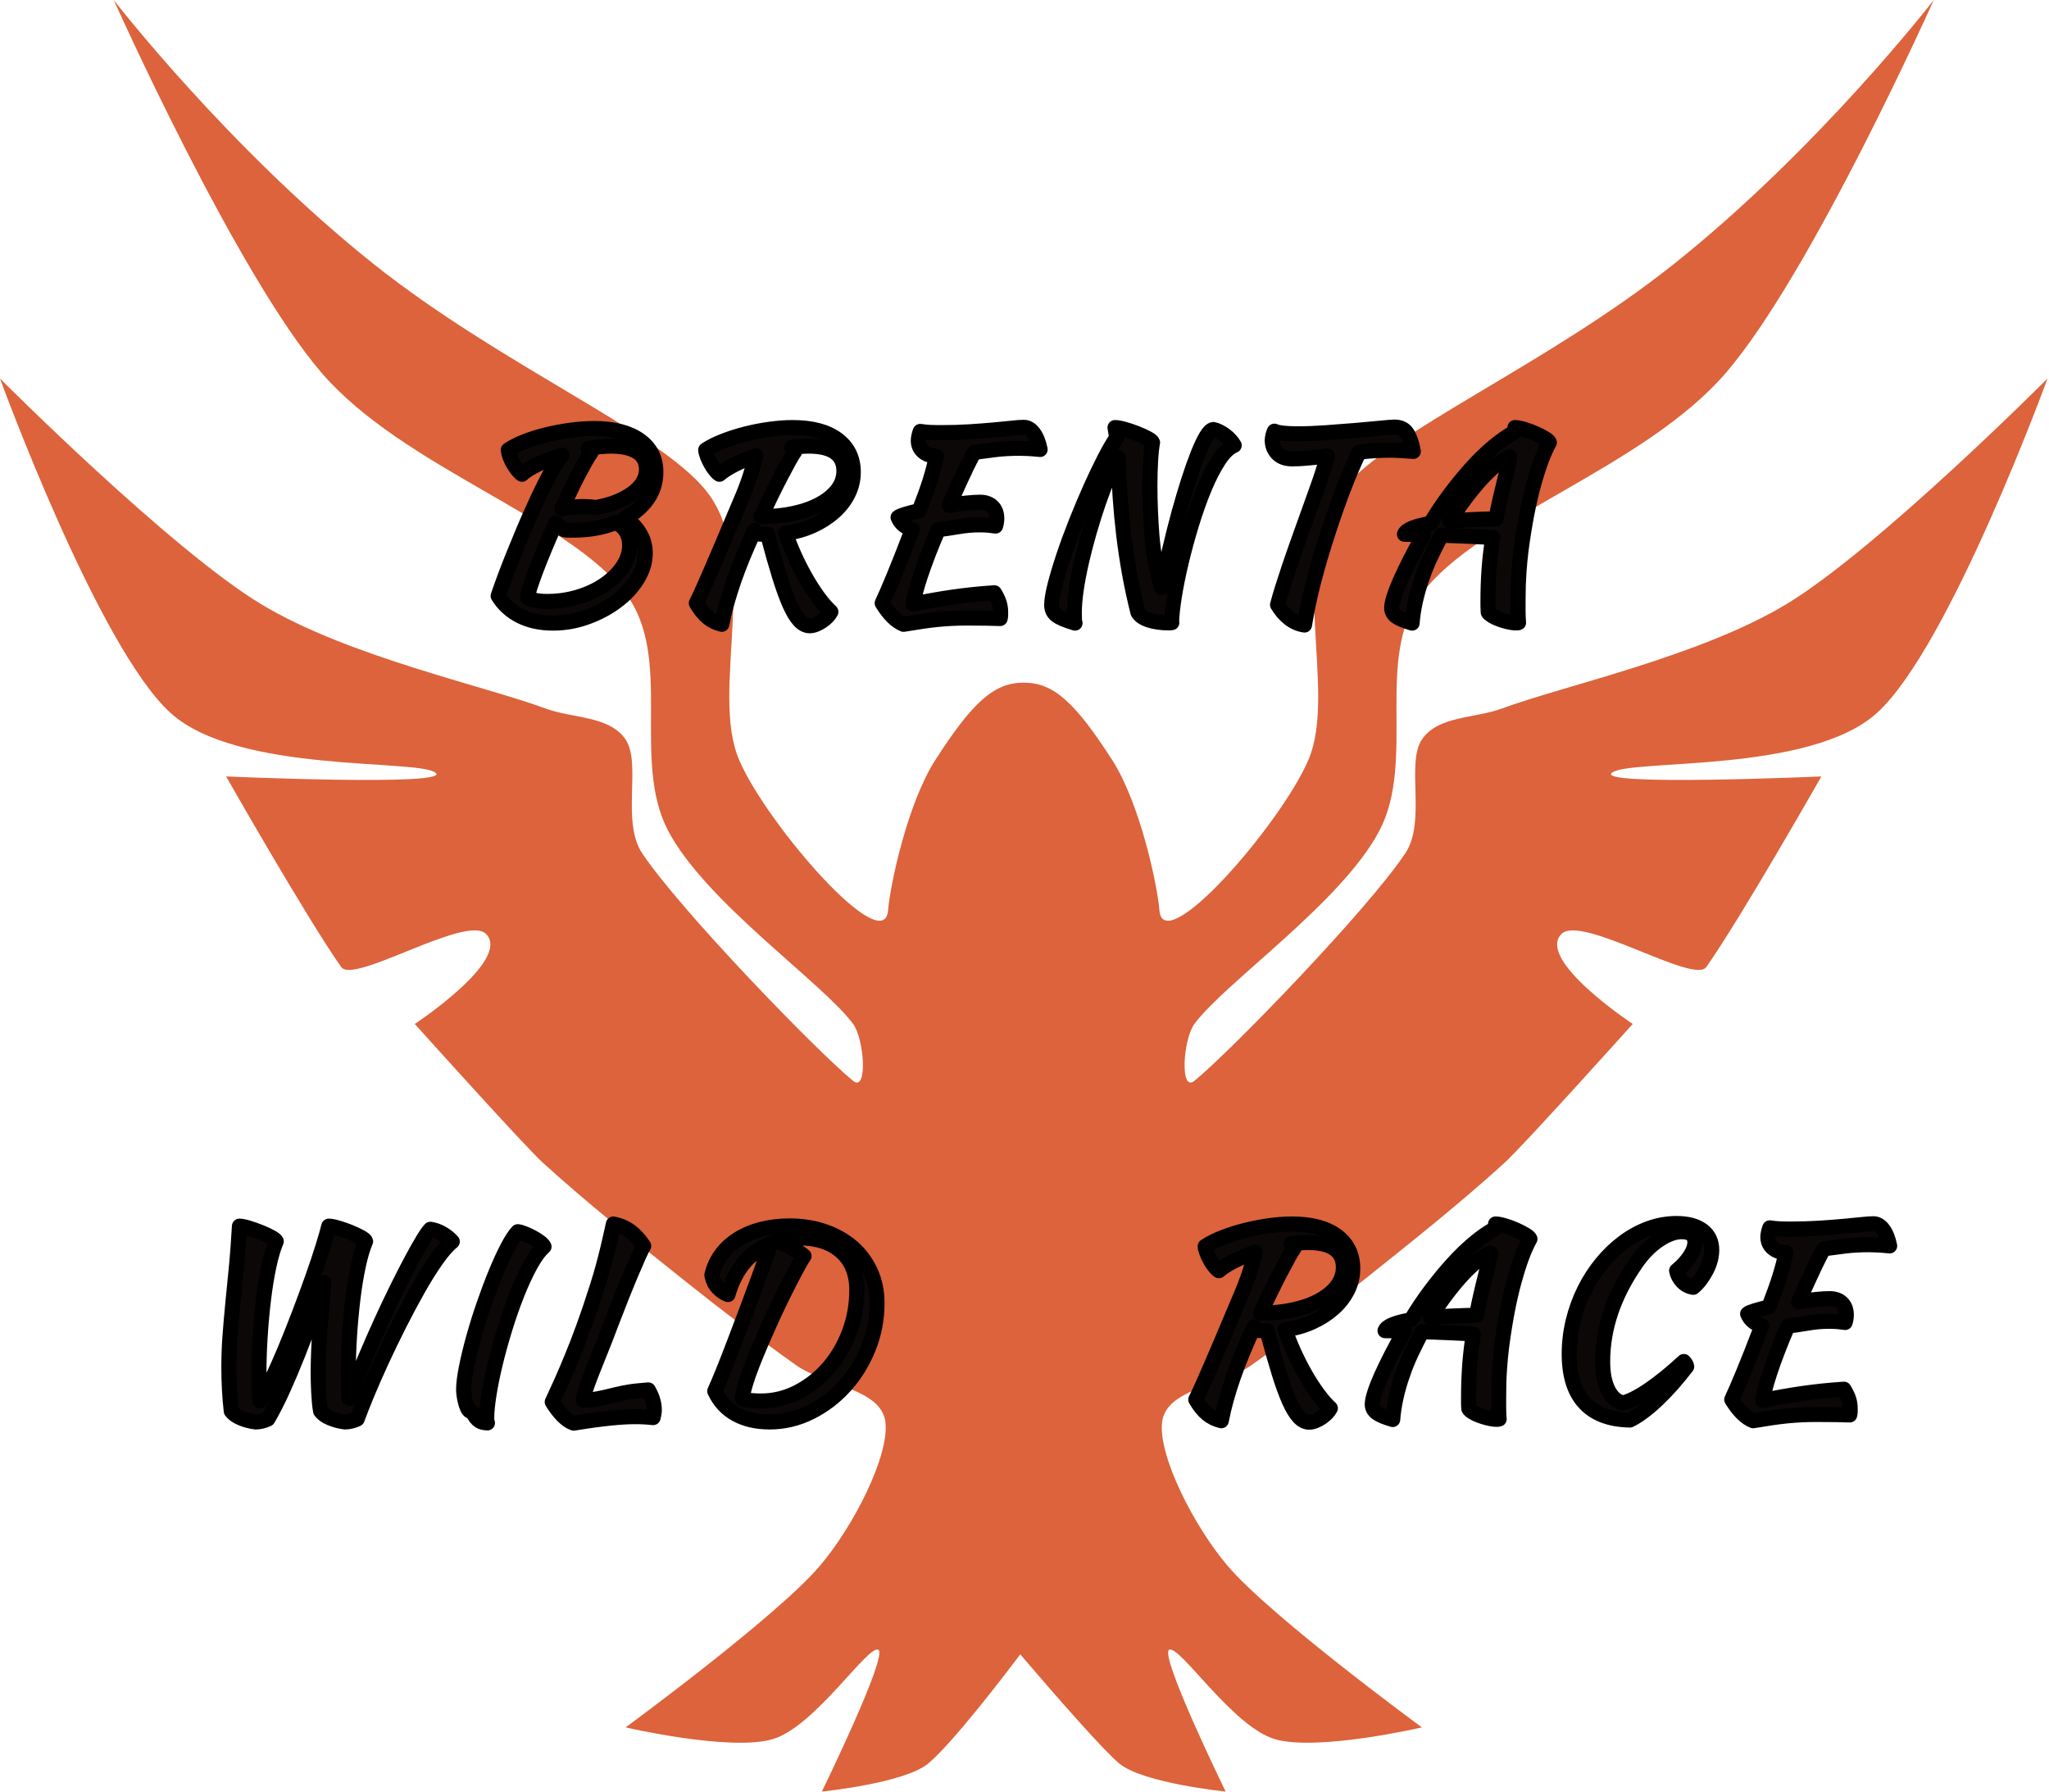 <?xml version="1.0" encoding="UTF-8" standalone="no"?><!DOCTYPE svg PUBLIC "-//W3C//DTD SVG 1.1//EN" "http://www.w3.org/Graphics/SVG/1.1/DTD/svg11.dtd"><svg width="100%" height="100%" viewBox="0 0 851 744" version="1.1" xmlns="http://www.w3.org/2000/svg" xmlns:xlink="http://www.w3.org/1999/xlink" xml:space="preserve" xmlns:serif="http://www.serif.com/" style="fill-rule:evenodd;clip-rule:evenodd;stroke-linejoin:round;stroke-miterlimit:2;"><g transform="matrix(1,0,0,1,-2267.72,-389.92)"><g transform="matrix(1,0,0,1,1086.61,-11.655)"><path d="M1606.3,685.039C1618.53,685.039 1627.4,692.882 1642.98,717.08C1654.69,735.284 1661.83,769.344 1662.64,779.528C1664.26,799.873 1712.76,744.162 1724.41,717.378C1737.07,688.27 1714.59,634.066 1738.61,604.878C1758.78,580.358 1823.6,553.166 1876.27,511.238C1936.65,463.166 1984.25,401.575 1984.25,401.575C1984.25,401.575 1933.33,515.346 1897.9,556.42C1863.94,595.787 1795.65,616.312 1771.65,648.017C1751.5,674.654 1769.55,717.119 1753.94,746.652C1738.19,776.444 1689.96,809.481 1677.16,826.772C1672.48,833.101 1671.04,855.346 1677.16,850.394C1691.77,838.583 1749.01,779.528 1764.76,755.906C1773.59,742.664 1764.96,718.683 1771.65,708.661C1778.26,698.774 1793.77,699.919 1804.91,695.779C1830.16,686.403 1887.2,674.123 1923.11,652.404C1960.88,629.565 2031.5,558.747 2031.5,558.747C2031.5,558.747 1990.77,670.372 1960.63,697.646C1932.77,722.856 1858.54,716.618 1850.67,722.391C1842.79,728.164 1937.57,723.986 1937.57,723.986C1937.57,723.986 1904.12,782.806 1889.76,803.15C1884.61,810.455 1837.79,781.124 1829.62,789.394C1818.96,800.186 1859.22,826.772 1859.22,826.772C1859.22,826.772 1814.01,877.087 1806.08,884.329C1787.49,901.316 1765.58,918.641 1748.03,932.67C1732.59,945.012 1714.83,958.595 1700.79,968.504C1688.82,976.945 1665.38,978.239 1663.75,992.126C1662.12,1006.01 1676.83,1035.17 1691.01,1051.82C1709,1072.95 1771.65,1118.86 1771.65,1118.86C1771.65,1118.86 1727.83,1129.04 1710.35,1123.67C1692.86,1118.29 1671.12,1084.67 1666.73,1086.61C1662.34,1088.56 1690.15,1145.51 1690.15,1145.51C1690.15,1145.51 1655.86,1142.06 1645.98,1133.86C1639.31,1128.33 1620.24,1106.52 1604.85,1088.54C1598.99,1096.32 1576.83,1125.38 1566.62,1133.86C1556.74,1142.06 1522.45,1145.51 1522.45,1145.51C1522.45,1145.51 1550.26,1088.56 1545.87,1086.61C1541.47,1084.67 1519.74,1118.29 1502.25,1123.67C1484.77,1129.04 1440.94,1118.86 1440.94,1118.86C1440.94,1118.86 1503.6,1072.95 1521.59,1051.82C1535.77,1035.17 1550.48,1006.01 1548.85,992.126C1547.22,978.239 1523.78,976.945 1511.81,968.504C1497.76,958.595 1480.01,945.012 1464.57,932.67C1447.02,918.641 1425.11,901.316 1406.52,884.329C1398.59,877.087 1353.38,826.772 1353.38,826.772C1353.38,826.772 1393.64,800.186 1382.98,789.394C1374.81,781.124 1327.99,810.455 1322.84,803.15C1308.48,782.806 1275.03,723.986 1275.03,723.986C1275.03,723.986 1369.81,728.164 1361.93,722.391C1354.06,716.618 1279.83,722.856 1251.97,697.646C1221.83,670.372 1181.1,558.747 1181.1,558.747C1181.1,558.747 1251.72,629.565 1289.49,652.404C1325.4,674.123 1382.44,686.403 1407.69,695.779C1418.83,699.919 1434.34,698.774 1440.94,708.661C1447.64,718.683 1439.01,742.664 1447.84,755.906C1463.58,779.528 1520.83,838.583 1535.43,850.394C1541.56,855.346 1540.12,833.101 1535.43,826.772C1522.64,809.481 1474.41,776.444 1458.66,746.652C1443.05,717.119 1461.1,674.654 1440.94,648.017C1416.95,616.312 1348.66,595.787 1314.7,556.42C1279.27,515.346 1228.35,401.575 1228.35,401.575C1228.35,401.575 1275.95,463.166 1336.33,511.238C1389,553.166 1453.82,580.358 1473.99,604.878C1498.01,634.066 1475.53,688.27 1488.19,717.378C1499.84,744.162 1548.34,799.873 1549.96,779.528C1550.77,769.344 1557.9,735.284 1569.62,717.08C1585.2,692.882 1594.07,685.039 1606.3,685.039Z" style="fill:rgb(220,99,59);"/></g><g transform="matrix(1,0,0,1,969.07,-11.655)"><path d="M1571.04,597.617C1571.04,601.751 1569.91,605.434 1567.64,608.667C1565.38,611.901 1562.28,614.584 1558.34,616.717C1560.88,618.451 1562.89,620.567 1564.39,623.067C1565.89,625.567 1566.64,628.317 1566.64,631.317C1566.64,634.917 1565.56,638.467 1563.39,641.967C1561.23,645.467 1558.34,648.567 1554.74,651.267C1551.14,653.967 1547.04,656.151 1542.44,657.817C1537.84,659.484 1533.14,660.317 1528.34,660.317C1523.14,660.317 1518.59,659.334 1514.69,657.367C1510.79,655.401 1507.74,652.617 1505.54,649.017C1506.21,647.017 1507.09,644.534 1508.19,641.567C1509.29,638.601 1510.51,635.467 1511.84,632.167C1513.18,628.867 1514.53,625.584 1515.89,622.317C1517.26,619.051 1518.54,616.117 1519.74,613.517C1522.28,607.851 1524.54,603.151 1526.54,599.417C1528.54,595.684 1530.38,592.717 1532.04,590.517C1528.38,591.651 1525.04,592.934 1522.04,594.367C1519.04,595.801 1516.84,597.184 1515.44,598.517C1514.84,598.117 1514.23,597.517 1513.59,596.717C1512.96,595.917 1512.36,595.034 1511.79,594.067C1511.23,593.101 1510.76,592.117 1510.39,591.117C1510.03,590.117 1509.81,589.217 1509.74,588.417C1511.48,587.217 1513.73,586.067 1516.49,584.967C1519.26,583.867 1522.28,582.917 1525.54,582.117C1528.81,581.317 1532.16,580.684 1535.59,580.217C1539.03,579.751 1542.31,579.517 1545.44,579.517C1553.44,579.517 1559.71,581.117 1564.24,584.317C1568.78,587.517 1571.04,591.951 1571.04,597.617ZM1532.94,621.517C1531.68,620.917 1530.51,620.017 1529.44,618.817C1527.91,622.217 1526.46,625.551 1525.09,628.817C1523.73,632.084 1522.51,635.117 1521.44,637.917C1520.38,640.717 1519.51,643.151 1518.84,645.217C1518.18,647.284 1517.81,648.784 1517.74,649.717C1518.68,650.251 1519.79,650.651 1521.09,650.917C1522.39,651.184 1524.01,651.317 1525.94,651.317C1530.48,651.317 1534.81,650.684 1538.94,649.417C1543.08,648.151 1546.71,646.434 1549.84,644.267C1552.98,642.101 1555.48,639.617 1557.34,636.817C1559.21,634.017 1560.14,631.084 1560.14,628.017C1560.14,623.617 1558.24,620.451 1554.44,618.517C1549.24,620.651 1543.38,621.717 1536.84,621.717L1534.69,621.717C1534.19,621.717 1533.61,621.651 1532.94,621.517ZM1552.34,586.817C1550.94,586.817 1549.46,586.901 1547.89,587.067C1546.33,587.234 1544.68,587.484 1542.94,587.817C1543.21,588.084 1543.43,588.367 1543.59,588.667C1543.76,588.967 1543.91,589.284 1544.04,589.617C1543.44,590.417 1542.71,591.584 1541.84,593.117C1540.98,594.651 1540.01,596.434 1538.94,598.467C1537.88,600.501 1536.76,602.751 1535.59,605.217C1534.43,607.684 1533.24,610.217 1532.04,612.817C1533.18,612.551 1534.56,612.334 1536.19,612.167C1537.83,612.001 1539.44,611.917 1541.04,611.917C1541.91,611.917 1542.76,611.951 1543.59,612.017C1544.43,612.084 1545.24,612.184 1546.04,612.317C1549.24,611.784 1552.13,611.001 1554.69,609.967C1557.26,608.934 1559.48,607.734 1561.34,606.367C1563.21,605.001 1564.64,603.484 1565.64,601.817C1566.64,600.151 1567.14,598.384 1567.14,596.517C1567.14,593.317 1565.88,590.901 1563.34,589.267C1560.81,587.634 1557.14,586.817 1552.34,586.817ZM1653.04,597.617C1653.04,600.817 1652.33,603.834 1650.89,606.667C1649.46,609.501 1647.48,612.034 1644.94,614.267C1642.41,616.501 1639.44,618.384 1636.04,619.917C1632.64,621.451 1628.94,622.484 1624.94,623.017C1625.94,626.017 1627.16,629.101 1628.59,632.267C1630.03,635.434 1631.58,638.484 1633.24,641.417C1634.91,644.351 1636.64,647.051 1638.44,649.517C1640.24,651.984 1642.01,654.017 1643.74,655.617C1643.41,656.284 1642.93,656.951 1642.29,657.617C1641.66,658.284 1640.93,658.901 1640.09,659.467C1639.26,660.034 1638.39,660.501 1637.49,660.867C1636.59,661.234 1635.74,661.417 1634.94,661.417C1633.48,661.417 1632.08,660.717 1630.74,659.317C1629.41,657.917 1628.06,655.701 1626.69,652.667C1625.33,649.634 1623.89,645.701 1622.39,640.867C1620.89,636.034 1619.24,630.217 1617.44,623.417L1615.24,623.417C1614.51,623.417 1613.94,623.351 1613.54,623.217C1613.08,622.951 1612.58,622.484 1612.04,621.817C1610.24,625.684 1608.64,629.317 1607.24,632.717C1605.84,636.117 1604.59,639.401 1603.49,642.567C1602.39,645.734 1601.43,648.801 1600.59,651.767C1599.76,654.734 1599.04,657.751 1598.44,660.817C1596.18,660.284 1594.21,659.317 1592.54,657.917C1590.88,656.517 1589.31,654.551 1587.84,652.017C1588.11,651.417 1588.39,650.834 1588.69,650.267C1588.99,649.701 1589.38,648.901 1589.84,647.867C1590.31,646.834 1590.89,645.517 1591.59,643.917L1594.39,637.517C1595.56,634.851 1596.96,631.584 1598.59,627.717C1600.23,623.851 1602.21,619.151 1604.54,613.617C1605.61,611.151 1606.53,608.984 1607.29,607.117C1608.06,605.251 1608.74,603.467 1609.34,601.767C1609.94,600.067 1610.49,598.367 1610.99,596.667C1611.49,594.967 1612.01,593.017 1612.54,590.817C1609.48,591.884 1606.63,593.067 1603.99,594.367C1601.36,595.667 1599.18,597.051 1597.44,598.517C1596.84,598.117 1596.23,597.517 1595.59,596.717C1594.96,595.917 1594.38,595.034 1593.84,594.067C1593.31,593.101 1592.84,592.117 1592.44,591.117C1592.04,590.117 1591.81,589.217 1591.74,588.417C1593.74,587.084 1596.19,585.851 1599.09,584.717C1601.99,583.584 1605.08,582.601 1608.34,581.767C1611.61,580.934 1614.94,580.284 1618.34,579.817C1621.74,579.351 1624.91,579.117 1627.84,579.117C1635.84,579.117 1642.04,580.767 1646.44,584.067C1650.84,587.367 1653.04,591.884 1653.04,597.617ZM1628.64,589.217C1628.18,589.817 1627.44,591.017 1626.44,592.817C1625.44,594.617 1624.29,596.767 1622.99,599.267C1621.69,601.767 1620.33,604.484 1618.89,607.417C1617.46,610.351 1616.08,613.251 1614.74,616.117C1619.74,616.117 1624.34,615.651 1628.54,614.717C1632.74,613.784 1636.38,612.467 1639.44,610.767C1642.51,609.067 1644.89,607.067 1646.59,604.767C1648.29,602.467 1649.14,599.917 1649.14,597.117C1649.14,593.784 1647.94,591.234 1645.54,589.467C1643.14,587.701 1639.44,586.817 1634.44,586.817C1633.31,586.817 1632.18,586.867 1631.04,586.967C1629.91,587.067 1628.71,587.184 1627.44,587.317L1628.64,589.217ZM1705.64,610.117C1707.84,610.117 1709.56,610.717 1710.79,611.917C1712.03,613.117 1712.64,614.784 1712.64,616.917C1712.64,617.451 1712.59,618.001 1712.49,618.567C1712.39,619.134 1712.28,619.617 1712.14,620.017C1711.28,619.884 1710.31,619.767 1709.24,619.667C1708.18,619.567 1706.91,619.517 1705.44,619.517C1702.58,619.517 1699.68,619.767 1696.74,620.267C1693.81,620.767 1691.01,621.184 1688.34,621.517C1686.81,625.051 1685.41,628.467 1684.14,631.767C1682.88,635.067 1681.79,638.084 1680.89,640.817C1679.99,643.551 1679.29,645.917 1678.79,647.917C1678.29,649.917 1678.01,651.417 1677.94,652.417C1683.34,651.284 1688.79,650.317 1694.29,649.517C1699.79,648.717 1705.58,648.117 1711.64,647.717C1712.38,648.851 1712.99,650.084 1713.49,651.417C1713.99,652.751 1714.24,654.184 1714.24,655.717L1714.24,657.017C1714.24,657.484 1714.18,657.951 1714.04,658.417C1712.18,658.351 1710.21,658.301 1708.14,658.267C1706.08,658.234 1703.38,658.217 1700.04,658.217C1697.84,658.217 1695.76,658.267 1693.79,658.367C1691.83,658.467 1689.84,658.617 1687.84,658.817C1685.84,659.017 1683.73,659.284 1681.49,659.617C1679.26,659.951 1676.74,660.351 1673.94,660.817C1670.88,659.617 1667.91,656.684 1665.04,652.017C1666.18,649.617 1667.76,645.967 1669.79,641.067C1671.83,636.167 1674.41,629.617 1677.54,621.417C1674.54,620.484 1672.58,618.817 1671.64,616.417C1671.98,616.084 1672.94,615.667 1674.54,615.167C1676.14,614.667 1678.11,614.151 1680.44,613.617C1681.44,611.017 1682.29,608.751 1682.99,606.817C1683.69,604.884 1684.31,603.067 1684.84,601.367C1685.38,599.667 1685.86,598.001 1686.29,596.367C1686.73,594.734 1687.14,592.951 1687.54,591.017C1685.21,590.884 1683.38,590.234 1682.04,589.067C1680.71,587.901 1680.04,586.384 1680.04,584.517C1680.04,583.984 1680.13,583.351 1680.29,582.617C1680.46,581.884 1680.64,581.251 1680.84,580.717C1682.18,580.917 1683.46,581.051 1684.69,581.117C1685.93,581.184 1687.54,581.217 1689.54,581.217C1693.74,581.217 1697.68,581.101 1701.34,580.867C1705.01,580.634 1708.33,580.384 1711.29,580.117C1714.26,579.851 1716.81,579.601 1718.94,579.367C1721.08,579.134 1722.71,579.017 1723.84,579.017C1725.38,579.017 1726.74,579.817 1727.94,581.417C1729.14,583.017 1730.04,585.284 1730.64,588.217C1728.58,588.017 1726.89,587.884 1725.59,587.817C1724.29,587.751 1723.14,587.717 1722.14,587.717C1718.48,587.717 1715.13,587.901 1712.09,588.267C1709.06,588.634 1706.14,589.017 1703.34,589.417C1702.94,590.017 1702.49,590.784 1701.99,591.717C1701.49,592.651 1700.84,593.951 1700.04,595.617C1699.24,597.284 1698.26,599.384 1697.09,601.917C1695.93,604.451 1694.51,607.617 1692.84,611.417C1695.38,611.017 1697.76,610.701 1699.99,610.467C1702.23,610.234 1704.11,610.117 1705.64,610.117ZM1745.14,660.317C1741.34,659.184 1738.78,658.101 1737.44,657.067C1736.11,656.034 1735.44,654.617 1735.44,652.817C1735.44,650.817 1735.91,648.001 1736.84,644.367C1737.78,640.734 1738.99,636.684 1740.49,632.217C1741.99,627.751 1743.71,623.084 1745.64,618.217C1747.58,613.351 1749.54,608.684 1751.54,604.217C1753.54,599.751 1755.49,595.667 1757.39,591.967C1759.29,588.267 1760.98,585.384 1762.44,583.317L1761.74,579.117C1762.68,579.117 1763.98,579.351 1765.64,579.817C1767.31,580.284 1768.99,580.851 1770.69,581.517C1772.39,582.184 1773.89,582.867 1775.19,583.567C1776.49,584.267 1777.21,584.851 1777.34,585.317C1777.01,586.917 1776.74,589.334 1776.54,592.567C1776.34,595.801 1776.24,599.251 1776.24,602.917C1776.24,610.184 1776.53,617.301 1777.09,624.267C1777.66,631.234 1778.98,638.317 1781.04,645.517C1782.11,640.184 1783.26,634.867 1784.49,629.567C1785.73,624.267 1787.01,619.201 1788.34,614.367C1789.68,609.534 1791.01,605.051 1792.34,600.917C1793.68,596.784 1794.96,593.167 1796.19,590.067C1797.43,586.967 1798.58,584.534 1799.64,582.767C1800.71,581.001 1801.68,580.051 1802.54,579.917C1803.28,580.051 1804.08,580.334 1804.94,580.767C1805.81,581.201 1806.64,581.717 1807.44,582.317C1808.24,582.917 1808.98,583.584 1809.64,584.317C1810.31,585.051 1810.84,585.784 1811.24,586.517C1809.11,587.384 1806.99,589.417 1804.89,592.617C1802.79,595.817 1800.79,599.701 1798.89,604.267C1796.99,608.834 1795.23,613.784 1793.59,619.117C1791.96,624.451 1790.53,629.701 1789.29,634.867C1788.06,640.034 1787.09,644.817 1786.39,649.217C1785.69,653.617 1785.31,657.151 1785.24,659.817C1785.24,659.951 1785.28,660.051 1785.34,660.117C1785.14,660.184 1784.93,660.217 1784.69,660.217L1784.04,660.217C1780.98,660.217 1778.26,659.834 1775.89,659.067C1773.53,658.301 1771.98,657.217 1771.24,655.817C1769.84,650.217 1768.68,644.817 1767.74,639.617C1766.81,634.417 1766.03,629.217 1765.39,624.017C1764.76,618.817 1764.26,613.567 1763.89,608.267C1763.53,602.967 1763.24,597.417 1763.04,591.617C1761.78,593.617 1760.44,596.234 1759.04,599.467C1757.64,602.701 1756.28,606.251 1754.94,610.117C1753.61,613.984 1752.33,618.051 1751.09,622.317C1749.86,626.584 1748.78,630.751 1747.84,634.817C1746.91,638.884 1746.18,642.734 1745.64,646.367C1745.11,650.001 1744.84,653.151 1744.84,655.817C1744.84,657.217 1744.86,658.217 1744.89,658.817C1744.93,659.417 1745.01,659.917 1745.14,660.317ZM1835.34,592.117C1832.68,592.117 1830.63,591.367 1829.19,589.867C1827.76,588.367 1827.04,586.551 1827.04,584.417C1827.04,583.884 1827.13,583.251 1827.29,582.517C1827.46,581.784 1827.68,581.151 1827.94,580.617C1828.81,581.017 1830.09,581.301 1831.79,581.467C1833.49,581.634 1835.48,581.717 1837.74,581.717C1841.14,581.717 1844.99,581.567 1849.29,581.267C1853.59,580.967 1857.71,580.651 1861.64,580.317C1865.58,579.984 1869.04,579.667 1872.04,579.367C1875.04,579.067 1876.98,578.917 1877.84,578.917C1880.31,578.917 1882.09,579.834 1883.19,581.667C1884.29,583.501 1885.11,585.951 1885.64,589.017C1883.91,588.884 1882.19,588.767 1880.49,588.667C1878.79,588.567 1877.34,588.517 1876.14,588.517C1874.01,588.517 1871.86,588.584 1869.69,588.717C1867.53,588.851 1865.34,589.051 1863.14,589.317C1862.21,591.251 1861.18,593.534 1860.04,596.167C1858.91,598.801 1857.79,601.551 1856.69,604.417C1855.59,607.284 1854.54,610.134 1853.54,612.967C1852.54,615.801 1851.68,618.351 1850.94,620.617C1849.48,625.017 1848.19,629.084 1847.09,632.817C1845.99,636.551 1845.03,640.034 1844.19,643.267C1843.36,646.501 1842.64,649.584 1842.04,652.517C1841.44,655.451 1840.91,658.317 1840.44,661.117C1835.98,660.451 1832.24,657.651 1829.24,652.717C1829.78,650.651 1830.43,648.401 1831.19,645.967C1831.96,643.534 1832.86,640.767 1833.89,637.667C1834.93,634.567 1836.14,631.051 1837.54,627.117C1838.94,623.184 1840.54,618.717 1842.34,613.717C1843.01,611.851 1843.71,609.901 1844.44,607.867C1845.18,605.834 1845.89,603.817 1846.59,601.817C1847.29,599.817 1847.93,597.884 1848.49,596.017C1849.06,594.151 1849.54,592.451 1849.94,590.917C1847.14,591.251 1844.49,591.534 1841.99,591.767C1839.49,592.001 1837.28,592.117 1835.34,592.117ZM1885.14,660.317C1881.94,659.384 1879.73,658.451 1878.49,657.517C1877.26,656.584 1876.64,655.417 1876.64,654.017C1876.64,652.951 1876.94,651.451 1877.54,649.517C1878.14,647.584 1879.03,645.301 1880.19,642.667C1881.36,640.034 1882.76,637.117 1884.39,633.917C1886.03,630.717 1887.88,627.284 1889.94,623.617C1888.21,623.551 1886.66,623.501 1885.29,623.467C1883.93,623.434 1882.81,623.417 1881.94,623.417C1882.34,622.417 1883.48,621.551 1885.34,620.817C1887.21,620.084 1889.68,619.451 1892.74,618.917C1895.34,614.584 1898.13,610.451 1901.09,606.517C1904.06,602.584 1907.04,598.967 1910.04,595.667C1913.04,592.367 1916.04,589.467 1919.04,586.967C1922.04,584.467 1924.91,582.484 1927.64,581.017C1927.71,580.551 1927.76,580.151 1927.79,579.817C1927.83,579.484 1927.84,579.251 1927.84,579.117C1928.78,579.117 1930.03,579.351 1931.59,579.817C1933.16,580.284 1934.69,580.851 1936.19,581.517C1937.69,582.184 1939.03,582.867 1940.19,583.567C1941.36,584.267 1942.01,584.851 1942.14,585.317C1939.94,589.184 1937.78,594.967 1935.64,602.667C1933.51,610.367 1931.74,619.584 1930.34,630.317C1930.01,632.984 1929.73,636.017 1929.49,639.417C1929.26,642.817 1929.14,646.617 1929.14,650.817L1929.14,655.317C1929.14,656.851 1929.21,658.451 1929.34,660.117C1929.21,660.184 1929.08,660.217 1928.94,660.217L1928.14,660.217C1927.21,660.217 1926.13,660.067 1924.89,659.767C1923.66,659.467 1922.46,659.101 1921.29,658.667C1920.13,658.234 1919.13,657.751 1918.29,657.217C1917.46,656.684 1916.94,656.217 1916.74,655.817C1916.68,654.951 1916.64,654.101 1916.64,653.267L1916.64,650.617C1916.64,646.484 1916.79,642.284 1917.09,638.017C1917.39,633.751 1917.91,629.351 1918.64,624.817C1917.71,624.751 1916.48,624.667 1914.94,624.567C1913.41,624.467 1911.69,624.384 1909.79,624.317C1907.89,624.251 1905.86,624.167 1903.69,624.067C1901.53,623.967 1899.41,623.884 1897.34,623.817C1895.74,626.817 1894.24,629.801 1892.84,632.767C1891.44,635.734 1890.24,638.717 1889.24,641.717C1888.11,644.917 1887.19,648.117 1886.49,651.317C1885.79,654.517 1885.34,657.517 1885.14,660.317ZM1923.74,600.217C1924.01,599.284 1924.33,598.001 1924.69,596.367C1925.06,594.734 1925.41,593.017 1925.74,591.217C1924.08,591.817 1922.23,592.917 1920.19,594.517C1918.16,596.117 1916.06,598.101 1913.89,600.467C1911.73,602.834 1909.53,605.501 1907.29,608.467C1905.06,611.434 1902.91,614.584 1900.84,617.917C1906.44,617.451 1912.81,617.151 1919.94,617.017C1920.48,614.217 1921.06,611.434 1921.69,608.667C1922.33,605.901 1923.01,603.084 1923.74,600.217Z" style="fill:rgb(12,8,7);stroke:black;stroke-width:6.25px;"/></g><g transform="matrix(1,0,0,1,969.07,-11.655)"><path d="M1394.7,987.526C1394.37,984.793 1394.12,981.809 1393.95,978.576C1393.78,975.343 1393.7,972.326 1393.7,969.526C1393.7,965.059 1393.85,960.776 1394.15,956.676C1394.45,952.576 1394.82,948.276 1395.25,943.776C1395.68,939.276 1396.17,934.376 1396.7,929.076C1397.23,923.776 1397.7,917.659 1398.1,910.726C1398.97,910.726 1400.22,910.976 1401.85,911.476C1403.48,911.976 1405.13,912.559 1406.8,913.226C1408.47,913.893 1409.93,914.576 1411.2,915.276C1412.47,915.976 1413.2,916.559 1413.4,917.026C1412.27,919.626 1411.25,923.043 1410.35,927.276C1409.45,931.509 1408.7,936.126 1408.1,941.126C1407.5,946.126 1407.03,951.259 1406.7,956.526C1406.37,961.793 1406.2,966.726 1406.2,971.326C1406.2,973.459 1406.23,975.559 1406.3,977.626C1406.37,979.693 1406.47,981.593 1406.6,983.326C1408,981.259 1409.62,978.309 1411.45,974.476C1413.28,970.643 1415.18,966.359 1417.15,961.626C1419.12,956.893 1421.08,951.943 1423.05,946.776C1425.02,941.609 1426.83,936.676 1428.5,931.976C1430.17,927.276 1431.58,923.043 1432.75,919.276C1433.92,915.509 1434.73,912.659 1435.2,910.726C1436.07,910.726 1437.35,910.976 1439.05,911.476C1440.75,911.976 1442.42,912.559 1444.05,913.226C1445.68,913.893 1447.13,914.576 1448.4,915.276C1449.67,915.976 1450.37,916.559 1450.5,917.026C1449.37,919.626 1448.35,923.043 1447.45,927.276C1446.55,931.509 1445.8,936.126 1445.2,941.126C1444.6,946.126 1444.13,951.259 1443.8,956.526C1443.47,961.793 1443.3,966.726 1443.3,971.326C1443.3,973.259 1443.32,975.176 1443.35,977.076C1443.38,978.976 1443.47,980.693 1443.6,982.226C1445.73,976.693 1447.95,971.209 1450.25,965.776C1452.55,960.343 1454.83,955.143 1457.1,950.176C1459.37,945.209 1461.57,940.576 1463.7,936.276C1465.83,931.976 1467.8,928.143 1469.6,924.776C1471.4,921.409 1472.97,918.626 1474.3,916.426C1475.63,914.226 1476.67,912.759 1477.4,912.026C1478.93,912.226 1480.52,912.776 1482.15,913.676C1483.78,914.576 1485.23,915.726 1486.5,917.126C1484.57,918.659 1482.37,921.176 1479.9,924.676C1477.43,928.176 1474.9,932.226 1472.3,936.826C1469.7,941.426 1467.08,946.326 1464.45,951.526C1461.82,956.726 1459.37,961.793 1457.1,966.726C1454.83,971.659 1452.82,976.259 1451.05,980.526C1449.28,984.793 1447.93,988.226 1447,990.826C1445.27,991.626 1443.57,992.026 1441.9,992.026C1439.77,991.759 1437.75,991.226 1435.85,990.426C1433.95,989.626 1432.6,988.659 1431.8,987.526C1431.6,986.459 1431.43,985.209 1431.3,983.776C1431.17,982.343 1431.07,980.926 1431,979.526C1430.93,978.126 1430.88,976.776 1430.85,975.476C1430.82,974.176 1430.8,973.059 1430.8,972.126C1430.8,966.193 1431.03,960.143 1431.5,953.976C1431.97,947.809 1432.53,941.193 1433.2,934.126C1431.67,938.659 1429.97,943.526 1428.1,948.726C1426.23,953.926 1424.28,959.076 1422.25,964.176C1420.22,969.276 1418.15,974.143 1416.05,978.776C1413.95,983.409 1411.9,987.426 1409.9,990.826C1408.17,991.626 1406.47,992.026 1404.8,992.026C1402.67,991.759 1400.65,991.226 1398.75,990.426C1396.85,989.626 1395.5,988.659 1394.7,987.526ZM1491.2,978.726C1491.2,976.326 1491.58,973.209 1492.35,969.376C1493.12,965.543 1494.12,961.409 1495.35,956.976C1496.58,952.543 1498,948.009 1499.6,943.376C1501.2,938.743 1502.83,934.393 1504.5,930.326C1506.17,926.259 1507.8,922.693 1509.4,919.626C1511,916.559 1512.43,914.359 1513.7,913.026C1514.37,913.093 1515.25,913.343 1516.35,913.776C1517.45,914.209 1518.57,914.726 1519.7,915.326C1520.83,915.926 1521.87,916.576 1522.8,917.276C1523.73,917.976 1524.33,918.626 1524.6,919.226C1522.67,920.959 1520.75,923.576 1518.85,927.076C1516.95,930.576 1515.12,934.559 1513.35,939.026C1511.58,943.493 1509.93,948.209 1508.4,953.176C1506.87,958.143 1505.53,962.959 1504.4,967.626C1503.27,972.293 1502.38,976.626 1501.75,980.626C1501.12,984.626 1500.8,987.859 1500.8,990.326C1500.8,991.459 1500.9,992.159 1501.1,992.426C1499.63,992.359 1498.57,992.109 1497.9,991.676C1497.23,991.243 1496.72,990.776 1496.35,990.276C1495.98,989.776 1495.65,989.276 1495.35,988.776C1495.05,988.276 1494.6,987.893 1494,987.626C1493.53,987.426 1493.13,986.959 1492.8,986.226C1492.47,985.493 1492.18,984.676 1491.95,983.776C1491.72,982.876 1491.53,981.959 1491.4,981.026C1491.27,980.093 1491.2,979.326 1491.2,978.726ZM1567.9,978.726C1569.57,981.593 1570.4,984.359 1570.4,987.026C1570.4,987.626 1570.35,988.176 1570.25,988.676C1570.15,989.176 1570.03,989.693 1569.9,990.226C1568.77,990.093 1567.58,989.993 1566.35,989.926C1565.12,989.859 1563.83,989.826 1562.5,989.826C1560.9,989.826 1559.28,989.876 1557.65,989.976C1556.02,990.076 1554.2,990.226 1552.2,990.426C1550.2,990.626 1547.97,990.893 1545.5,991.226C1543.03,991.559 1540.17,991.993 1536.9,992.526C1535.37,991.993 1533.83,990.943 1532.3,989.376C1530.77,987.809 1529.33,985.926 1528,983.726C1528.67,982.259 1529.5,980.443 1530.5,978.276C1531.5,976.109 1532.67,973.476 1534,970.376C1535.33,967.276 1536.82,963.643 1538.45,959.476C1540.08,955.309 1541.83,950.493 1543.7,945.026C1544.9,941.426 1545.93,938.259 1546.8,935.526C1547.67,932.793 1548.45,930.143 1549.15,927.576C1549.85,925.009 1550.53,922.326 1551.2,919.526C1551.87,916.726 1552.6,913.493 1553.4,909.826C1556.07,910.359 1558.38,911.343 1560.35,912.776C1562.32,914.209 1564.2,916.259 1566,918.926C1565.47,919.793 1564.77,921.193 1563.9,923.126C1563.03,925.059 1562.02,927.409 1560.85,930.176C1559.68,932.943 1558.4,936.076 1557,939.576C1555.6,943.076 1554.13,946.826 1552.6,950.826C1551.13,954.759 1549.7,958.459 1548.3,961.926C1546.9,965.393 1545.65,968.526 1544.55,971.326C1543.45,974.126 1542.57,976.526 1541.9,978.526C1541.23,980.526 1540.9,982.026 1540.9,983.026C1541.97,982.959 1542.93,982.893 1543.8,982.826C1544.67,982.759 1545.57,982.643 1546.5,982.476C1547.43,982.309 1548.45,982.109 1549.55,981.876C1550.65,981.643 1551.97,981.326 1553.5,980.926C1554.83,980.593 1556.07,980.309 1557.2,980.076C1558.33,979.843 1559.45,979.643 1560.55,979.476C1561.65,979.309 1562.78,979.176 1563.95,979.076C1565.12,978.976 1566.43,978.859 1567.9,978.726ZM1595.5,979.226C1596.5,977.026 1597.7,974.193 1599.1,970.726C1600.5,967.259 1601.97,963.509 1603.5,959.476C1605.03,955.443 1606.6,951.309 1608.2,947.076C1609.8,942.843 1611.3,938.826 1612.7,935.026C1614.1,931.226 1615.32,927.826 1616.35,924.826C1617.38,921.826 1618.13,919.526 1618.6,917.926C1614.4,919.659 1610.8,922.293 1607.8,925.826C1604.8,929.359 1602.53,933.793 1601,939.126C1599.47,938.593 1598.07,937.643 1596.8,936.276C1595.53,934.909 1594.7,933.193 1594.3,931.126C1594.97,928.059 1596.22,925.259 1598.05,922.726C1599.88,920.193 1602.2,918.026 1605,916.226C1607.8,914.426 1611.03,913.043 1614.7,912.076C1618.37,911.109 1622.3,910.626 1626.5,910.626C1631.83,910.626 1636.73,911.409 1641.2,912.976C1645.67,914.543 1649.5,916.726 1652.7,919.526C1655.9,922.326 1658.4,925.693 1660.2,929.626C1662,933.559 1662.9,937.926 1662.9,942.726C1662.9,949.259 1661.7,955.493 1659.3,961.426C1656.9,967.359 1653.65,972.593 1649.55,977.126C1645.45,981.659 1640.7,985.276 1635.3,987.976C1629.9,990.676 1624.23,992.026 1618.3,992.026C1612.83,992.026 1608.15,990.943 1604.25,988.776C1600.35,986.609 1597.43,983.426 1595.5,979.226ZM1630.8,915.626C1627.47,915.626 1624.3,916.093 1621.3,917.026C1624.23,918.093 1626.67,919.209 1628.6,920.376C1630.53,921.543 1631.87,922.459 1632.6,923.126C1632.07,923.859 1631.28,925.159 1630.25,927.026C1629.22,928.893 1628.02,931.159 1626.65,933.826C1625.28,936.493 1623.83,939.409 1622.3,942.576C1620.77,945.743 1619.27,948.993 1617.8,952.326C1614,960.793 1611.25,967.459 1609.55,972.326C1607.85,977.193 1607,980.559 1607,982.426C1607.93,982.759 1609.07,982.993 1610.4,983.126C1611.73,983.259 1613.17,983.326 1614.7,983.326C1620.1,983.326 1625.22,982.076 1630.05,979.576C1634.88,977.076 1639.12,973.726 1642.75,969.526C1646.38,965.326 1649.25,960.443 1651.35,954.876C1653.45,949.309 1654.5,943.459 1654.5,937.326C1654.5,930.459 1652.37,925.126 1648.1,921.326C1643.83,917.526 1638.07,915.626 1630.8,915.626Z" style="fill:rgb(12,8,7);stroke:black;stroke-width:6.25px;"/></g><g transform="matrix(1,0,0,1,969.07,-11.655)"><path d="M1860.48,928.326C1860.48,931.526 1859.76,934.543 1858.33,937.376C1856.89,940.209 1854.91,942.743 1852.38,944.976C1849.84,947.209 1846.88,949.093 1843.48,950.626C1840.08,952.159 1836.38,953.193 1832.38,953.726C1833.38,956.726 1834.59,959.809 1836.03,962.976C1837.46,966.143 1839.01,969.193 1840.68,972.126C1842.34,975.059 1844.08,977.759 1845.88,980.226C1847.68,982.693 1849.44,984.726 1851.18,986.326C1850.84,986.993 1850.36,987.659 1849.73,988.326C1849.09,988.993 1848.36,989.609 1847.53,990.176C1846.69,990.743 1845.83,991.209 1844.93,991.576C1844.03,991.943 1843.18,992.126 1842.38,992.126C1840.91,992.126 1839.51,991.426 1838.18,990.026C1836.84,988.626 1835.49,986.409 1834.13,983.376C1832.76,980.343 1831.33,976.409 1829.83,971.576C1828.33,966.743 1826.68,960.926 1824.88,954.126L1822.68,954.126C1821.94,954.126 1821.38,954.059 1820.98,953.926C1820.51,953.659 1820.01,953.193 1819.48,952.526C1817.68,956.393 1816.08,960.026 1814.68,963.426C1813.28,966.826 1812.03,970.109 1810.93,973.276C1809.83,976.443 1808.86,979.509 1808.03,982.476C1807.19,985.443 1806.48,988.459 1805.88,991.526C1803.61,990.993 1801.64,990.026 1799.98,988.626C1798.31,987.226 1796.74,985.259 1795.28,982.726C1795.54,982.126 1795.83,981.543 1796.13,980.976C1796.43,980.409 1796.81,979.609 1797.28,978.576C1797.74,977.543 1798.33,976.226 1799.03,974.626L1801.83,968.226C1802.99,965.559 1804.39,962.293 1806.03,958.426C1807.66,954.559 1809.64,949.859 1811.98,944.326C1813.04,941.859 1813.96,939.693 1814.73,937.826C1815.49,935.959 1816.18,934.176 1816.78,932.476C1817.38,930.776 1817.93,929.076 1818.43,927.376C1818.93,925.676 1819.44,923.726 1819.98,921.526C1816.91,922.593 1814.06,923.776 1811.43,925.076C1808.79,926.376 1806.61,927.759 1804.88,929.226C1804.28,928.826 1803.66,928.226 1803.03,927.426C1802.39,926.626 1801.81,925.743 1801.28,924.776C1800.74,923.809 1800.28,922.826 1799.88,921.826C1799.48,920.826 1799.24,919.926 1799.18,919.126C1801.18,917.793 1803.63,916.559 1806.53,915.426C1809.43,914.293 1812.51,913.309 1815.78,912.476C1819.04,911.643 1822.38,910.993 1825.78,910.526C1829.18,910.059 1832.34,909.826 1835.28,909.826C1843.28,909.826 1849.48,911.476 1853.88,914.776C1858.28,918.076 1860.48,922.593 1860.48,928.326ZM1836.08,919.926C1835.61,920.526 1834.88,921.726 1833.88,923.526C1832.88,925.326 1831.73,927.476 1830.43,929.976C1829.13,932.476 1827.76,935.193 1826.33,938.126C1824.89,941.059 1823.51,943.959 1822.18,946.826C1827.18,946.826 1831.78,946.359 1835.98,945.426C1840.18,944.493 1843.81,943.176 1846.88,941.476C1849.94,939.776 1852.33,937.776 1854.03,935.476C1855.73,933.176 1856.58,930.626 1856.58,927.826C1856.58,924.493 1855.38,921.943 1852.98,920.176C1850.58,918.409 1846.88,917.526 1841.88,917.526C1840.74,917.526 1839.61,917.576 1838.48,917.676C1837.34,917.776 1836.14,917.893 1834.88,918.026L1836.08,919.926ZM1877.08,991.026C1873.88,990.093 1871.66,989.159 1870.43,988.226C1869.19,987.293 1868.58,986.126 1868.58,984.726C1868.58,983.659 1868.88,982.159 1869.48,980.226C1870.08,978.293 1870.96,976.009 1872.13,973.376C1873.29,970.743 1874.69,967.826 1876.33,964.626C1877.96,961.426 1879.81,957.993 1881.88,954.326C1880.14,954.259 1878.59,954.209 1877.23,954.176C1875.86,954.143 1874.74,954.126 1873.88,954.126C1874.28,953.126 1875.41,952.259 1877.28,951.526C1879.14,950.793 1881.61,950.159 1884.68,949.626C1887.28,945.293 1890.06,941.159 1893.03,937.226C1895.99,933.293 1898.98,929.676 1901.98,926.376C1904.98,923.076 1907.98,920.176 1910.98,917.676C1913.98,915.176 1916.84,913.193 1919.58,911.726C1919.64,911.259 1919.69,910.859 1919.73,910.526C1919.76,910.193 1919.78,909.959 1919.78,909.826C1920.71,909.826 1921.96,910.059 1923.53,910.526C1925.09,910.993 1926.63,911.559 1928.13,912.226C1929.63,912.893 1930.96,913.576 1932.13,914.276C1933.29,914.976 1933.94,915.559 1934.08,916.026C1931.88,919.893 1929.71,925.676 1927.58,933.376C1925.44,941.076 1923.68,950.293 1922.28,961.026C1921.94,963.693 1921.66,966.726 1921.43,970.126C1921.19,973.526 1921.08,977.326 1921.08,981.526L1921.08,986.026C1921.08,987.559 1921.14,989.159 1921.28,990.826C1921.14,990.893 1921.01,990.926 1920.88,990.926L1920.08,990.926C1919.14,990.926 1918.06,990.776 1916.83,990.476C1915.59,990.176 1914.39,989.809 1913.23,989.376C1912.06,988.943 1911.06,988.459 1910.23,987.926C1909.39,987.393 1908.88,986.926 1908.68,986.526C1908.61,985.659 1908.58,984.809 1908.58,983.976L1908.58,981.326C1908.58,977.193 1908.73,972.993 1909.03,968.726C1909.33,964.459 1909.84,960.059 1910.58,955.526C1909.64,955.459 1908.41,955.376 1906.88,955.276C1905.34,955.176 1903.63,955.093 1901.73,955.026C1899.83,954.959 1897.79,954.876 1895.63,954.776C1893.46,954.676 1891.34,954.593 1889.28,954.526C1887.68,957.526 1886.18,960.509 1884.78,963.476C1883.38,966.443 1882.18,969.426 1881.18,972.426C1880.04,975.626 1879.13,978.826 1878.43,982.026C1877.73,985.226 1877.28,988.226 1877.08,991.026ZM1915.68,930.926C1915.94,929.993 1916.26,928.709 1916.63,927.076C1916.99,925.443 1917.34,923.726 1917.68,921.926C1916.01,922.526 1914.16,923.626 1912.13,925.226C1910.09,926.826 1907.99,928.809 1905.83,931.176C1903.66,933.543 1901.46,936.209 1899.23,939.176C1896.99,942.143 1894.84,945.293 1892.78,948.626C1898.38,948.159 1904.74,947.859 1911.88,947.726C1912.41,944.926 1912.99,942.143 1913.63,939.376C1914.26,936.609 1914.94,933.793 1915.68,930.926ZM1950.38,963.826C1950.38,959.159 1950.93,954.576 1952.03,950.076C1953.13,945.576 1954.68,941.309 1956.68,937.276C1958.68,933.243 1961.06,929.543 1963.83,926.176C1966.59,922.809 1969.63,919.893 1972.93,917.426C1976.23,914.959 1979.74,913.043 1983.48,911.676C1987.21,910.309 1991.04,909.626 1994.98,909.626C1999.58,909.626 2003.16,910.593 2005.73,912.526C2008.29,914.459 2009.58,917.159 2009.58,920.626C2009.58,921.959 2009.39,923.326 2009.03,924.726C2008.66,926.126 2008.13,927.509 2007.43,928.876C2006.73,930.243 2005.91,931.559 2004.98,932.826C2004.04,934.093 2003.01,935.193 2001.88,936.126C2000.14,935.859 1998.64,935.076 1997.38,933.776C1996.11,932.476 1995.31,930.959 1994.98,929.226C1997.31,927.293 1999.16,925.276 2000.53,923.176C2001.89,921.076 2002.58,919.159 2002.58,917.426C2002.58,914.493 2000.74,913.026 1997.08,913.026C1995.54,913.026 1993.96,913.343 1992.33,913.976C1990.69,914.609 1989.04,915.493 1987.38,916.626C1985.71,917.759 1984.09,919.126 1982.53,920.726C1980.96,922.326 1979.51,924.093 1978.18,926.026C1968.91,939.359 1964.28,952.993 1964.28,966.926C1964.28,971.859 1965.04,975.826 1966.58,978.826C1968.11,981.826 1970.14,983.593 1972.68,984.126C1975.54,983.459 1979.18,981.626 1983.58,978.626C1987.98,975.626 1992.78,971.726 1997.98,966.926C1998.64,967.593 1999.04,968.293 1999.18,969.026C1997.24,971.559 1995.24,973.993 1993.18,976.326C1991.11,978.659 1989.06,980.793 1987.03,982.726C1984.99,984.659 1982.99,986.359 1981.03,987.826C1979.06,989.293 1977.24,990.426 1975.58,991.226C1967.31,991.093 1961.04,988.726 1956.78,984.126C1952.51,979.526 1950.38,972.759 1950.38,963.826ZM2058.48,940.826C2060.68,940.826 2062.39,941.426 2063.63,942.626C2064.86,943.826 2065.48,945.493 2065.48,947.626C2065.48,948.159 2065.43,948.709 2065.33,949.276C2065.23,949.843 2065.11,950.326 2064.98,950.726C2064.11,950.593 2063.14,950.476 2062.08,950.376C2061.01,950.276 2059.74,950.226 2058.28,950.226C2055.41,950.226 2052.51,950.476 2049.58,950.976C2046.64,951.476 2043.84,951.893 2041.18,952.226C2039.64,955.759 2038.24,959.176 2036.98,962.476C2035.71,965.776 2034.63,968.793 2033.73,971.526C2032.83,974.259 2032.13,976.626 2031.63,978.626C2031.13,980.626 2030.84,982.126 2030.78,983.126C2036.18,981.993 2041.63,981.026 2047.13,980.226C2052.63,979.426 2058.41,978.826 2064.48,978.426C2065.21,979.559 2065.83,980.793 2066.33,982.126C2066.83,983.459 2067.08,984.893 2067.08,986.426L2067.08,987.726C2067.08,988.193 2067.01,988.659 2066.88,989.126C2065.01,989.059 2063.04,989.009 2060.98,988.976C2058.91,988.943 2056.21,988.926 2052.88,988.926C2050.68,988.926 2048.59,988.976 2046.63,989.076C2044.66,989.176 2042.68,989.326 2040.68,989.526C2038.68,989.726 2036.56,989.993 2034.33,990.326C2032.09,990.659 2029.58,991.059 2026.78,991.526C2023.71,990.326 2020.74,987.393 2017.88,982.726C2019.01,980.326 2020.59,976.676 2022.63,971.776C2024.66,966.876 2027.24,960.326 2030.38,952.126C2027.38,951.193 2025.41,949.526 2024.48,947.126C2024.81,946.793 2025.78,946.376 2027.38,945.876C2028.98,945.376 2030.94,944.859 2033.28,944.326C2034.28,941.726 2035.13,939.459 2035.83,937.526C2036.53,935.593 2037.14,933.776 2037.68,932.076C2038.21,930.376 2038.69,928.709 2039.13,927.076C2039.56,925.443 2039.98,923.659 2040.38,921.726C2038.04,921.593 2036.21,920.943 2034.88,919.776C2033.54,918.609 2032.88,917.093 2032.88,915.226C2032.88,914.693 2032.96,914.059 2033.13,913.326C2033.29,912.593 2033.48,911.959 2033.68,911.426C2035.01,911.626 2036.29,911.759 2037.53,911.826C2038.76,911.893 2040.38,911.926 2042.38,911.926C2046.58,911.926 2050.51,911.809 2054.18,911.576C2057.84,911.343 2061.16,911.093 2064.13,910.826C2067.09,910.559 2069.64,910.309 2071.78,910.076C2073.91,909.843 2075.54,909.726 2076.68,909.726C2078.21,909.726 2079.58,910.526 2080.78,912.126C2081.98,913.726 2082.88,915.993 2083.48,918.926C2081.41,918.726 2079.73,918.593 2078.43,918.526C2077.13,918.459 2075.98,918.426 2074.98,918.426C2071.31,918.426 2067.96,918.609 2064.93,918.976C2061.89,919.343 2058.98,919.726 2056.18,920.126C2055.78,920.726 2055.33,921.493 2054.83,922.426C2054.33,923.359 2053.68,924.659 2052.88,926.326C2052.08,927.993 2051.09,930.093 2049.93,932.626C2048.76,935.159 2047.34,938.326 2045.68,942.126C2048.21,941.726 2050.59,941.409 2052.83,941.176C2055.06,940.943 2056.94,940.826 2058.48,940.826Z" style="fill:rgb(12,8,7);stroke:black;stroke-width:6.25px;"/></g></g></svg>